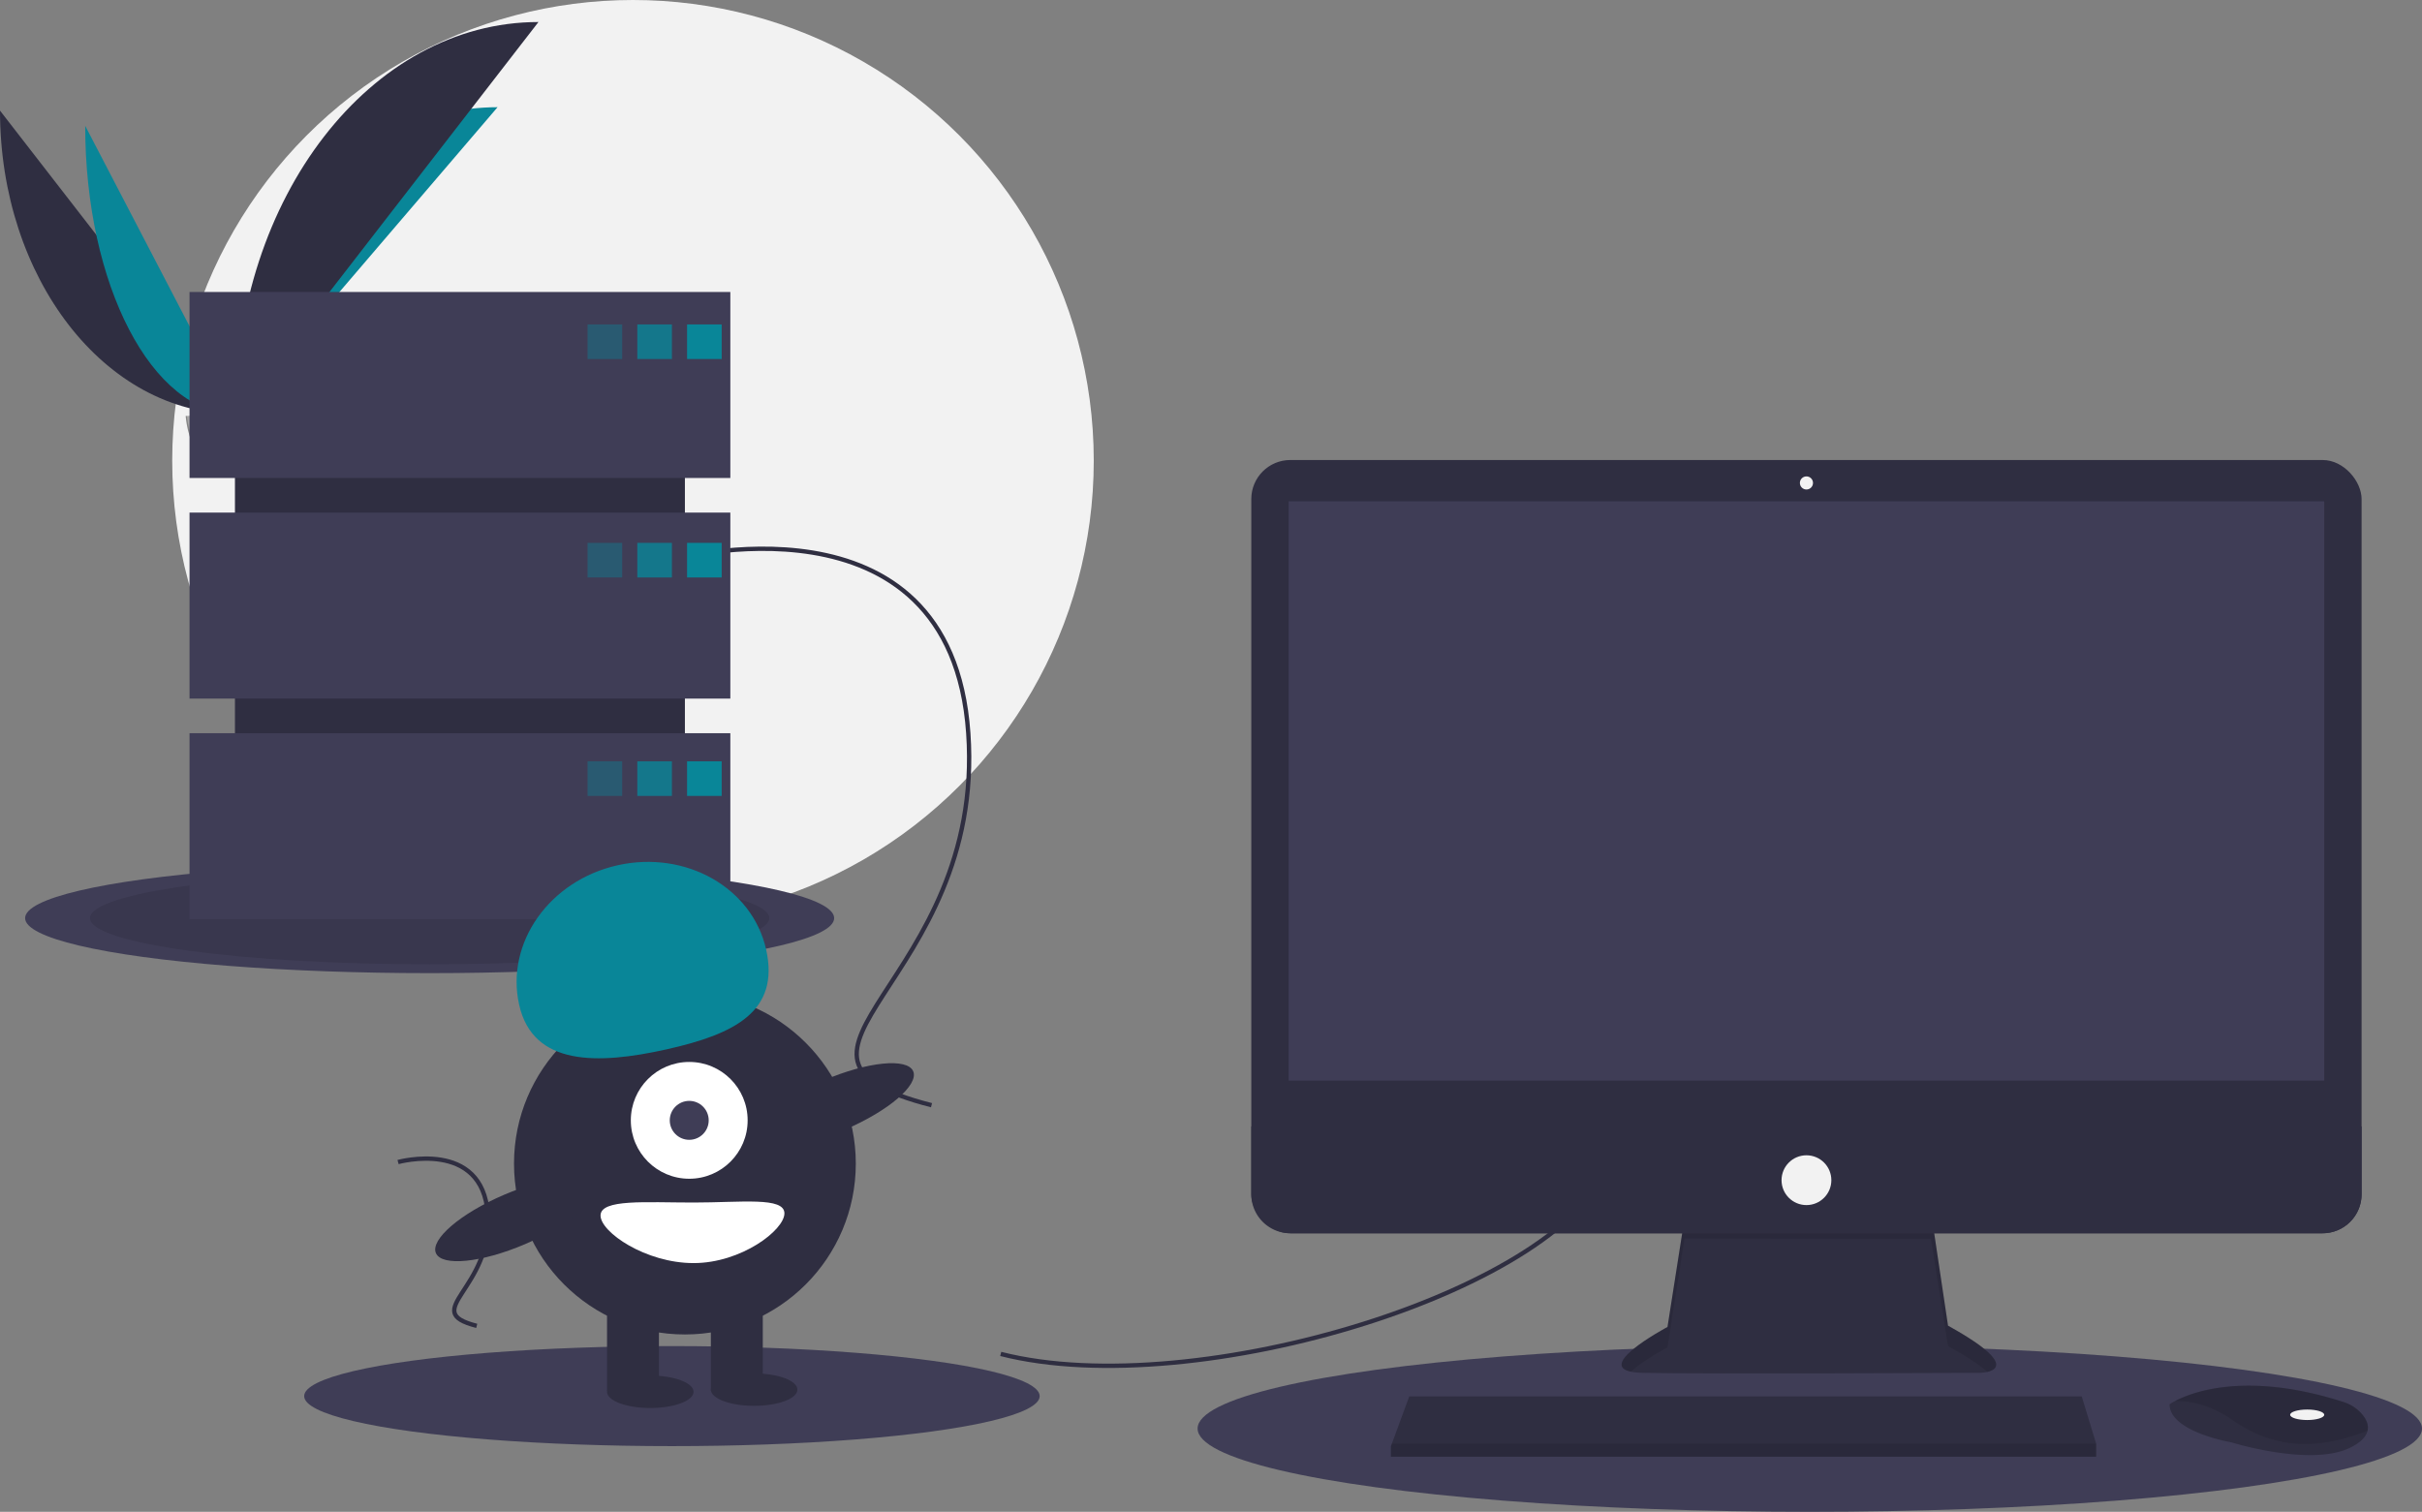 <svg xmlns="http://www.w3.org/2000/svg" width="1119.609" height="699" viewBox="0 0 1119.609 699" xmlns:xlink="http://www.w3.org/1999/xlink" role="img" artist="Katerina Limpitsouni" source="https://undraw.co/"><rect x="0" y="0" width="1119.609" height="699" fill="#808080" stroke="none"/><title>server down</title><circle cx="292.609" cy="213" r="213" fill="#f2f2f2" style="--darkreader-inline-fill: #1f2223;" data-darkreader-inline-fill=""/><path d="M31.391,151.642c0,77.498,48.618,140.208,108.701,140.208" transform="translate(-31.391 -100.5)" fill="#2f2e41" style="--darkreader-inline-fill: #262534;" data-darkreader-inline-fill=""/><path d="M140.092,291.851c0-78.369,54.255-141.784,121.304-141.784" transform="translate(-31.391 -100.5)" fill="#098698" style="--darkreader-inline-fill: currentColor;" data-darkreader-inline-fill=""/><path d="M70.775,158.668c0,73.615,31.003,133.183,69.316,133.183" transform="translate(-31.391 -100.5)" fill="#098698" style="--darkreader-inline-fill: currentColor;" data-darkreader-inline-fill=""/><path d="M140.092,291.851c0-100.138,62.71-181.168,140.208-181.168" transform="translate(-31.391 -100.5)" fill="#2f2e41" style="--darkreader-inline-fill: #262534;" data-darkreader-inline-fill=""/><path d="M117.224,292.839s15.416-.475,20.061-3.783,23.713-7.258,24.866-1.953,23.167,26.388,5.763,26.529-40.439-2.711-45.076-5.535S117.224,292.839,117.224,292.839Z" transform="translate(-31.391 -100.5)" fill="#a8a8a8" style="--darkreader-inline-fill: #b1aaa0;" data-darkreader-inline-fill=""/><path d="M168.224,311.785c-17.404.14-40.439-2.711-45.076-5.535-3.531-2.151-4.938-9.869-5.409-13.43-.326.014-.515.02-.515.02s.976,12.433,5.613,15.257,27.672,5.676,45.076,5.535c5.024-.041,6.759-1.828,6.664-4.475C173.879,310.756,171.963,311.755,168.224,311.785Z" transform="translate(-31.391 -100.5)" opacity="0.2"/><ellipse cx="198.609" cy="424.5" rx="187" ry="25.44" fill="#3f3d56" style="--darkreader-inline-fill: #323145;" data-darkreader-inline-fill=""/><ellipse cx="198.609" cy="424.5" rx="157" ry="21.359" opacity="0.1"/><ellipse cx="836.609" cy="660.5" rx="283" ry="38.5" fill="#3f3d56" style="--darkreader-inline-fill: #323145;" data-darkreader-inline-fill=""/><ellipse cx="310.609" cy="645.5" rx="170" ry="23.127" fill="#3f3d56" style="--darkreader-inline-fill: #323145;" data-darkreader-inline-fill=""/><path d="M494,726.5c90,23,263-30,282-90" transform="translate(-31.391 -100.5)" fill="none" stroke="#2f2e41" stroke-miterlimit="10" stroke-width="2" style="--darkreader-inline-stroke: #c5c0b8;" data-darkreader-inline-stroke=""/><path d="M341,359.5s130-36,138,80-107,149-17,172" transform="translate(-31.391 -100.5)" fill="none" stroke="#2f2e41" stroke-miterlimit="10" stroke-width="2" style="--darkreader-inline-stroke: #c5c0b8;" data-darkreader-inline-stroke=""/><path d="M215.402,637.783s39.072-10.82,41.477,24.044-32.16,44.783-5.109,51.696" transform="translate(-31.391 -100.5)" fill="none" stroke="#2f2e41" stroke-miterlimit="10" stroke-width="2" style="--darkreader-inline-stroke: #c5c0b8;" data-darkreader-inline-stroke=""/><path d="M810.096,663.74,802.218,714.035s-38.782,20.603-11.513,21.209,155.733,0,155.733,0,24.845,0-14.543-21.815l-7.878-52.719Z" transform="translate(-31.391 -100.5)" fill="#2f2e41" style="--darkreader-inline-fill: #262534;" data-darkreader-inline-fill=""/><path d="M785.219,734.698c6.193-5.51,16.999-11.252,16.999-11.252l7.878-50.295,113.922.107,7.878,49.582c9.185,5.087,14.875,8.987,18.204,11.978,5.059-1.154,10.587-5.444-18.204-21.389l-7.878-52.719-113.922,3.03L802.218,714.035S769.63,731.35,785.219,734.698Z" transform="translate(-31.391 -100.5)" opacity="0.1"/><rect x="578.433" y="212.689" width="513.253" height="357.52" rx="18.046" fill="#2f2e41" style="--darkreader-inline-fill: #262534;" data-darkreader-inline-fill=""/><rect x="595.703" y="231.777" width="478.713" height="267.837" fill="#3f3d56" style="--darkreader-inline-fill: #323145;" data-darkreader-inline-fill=""/><circle cx="835.059" cy="223.293" r="3.03" fill="#f2f2f2" style="--darkreader-inline-fill: #e0ddd9;" data-darkreader-inline-fill=""/><path d="M1123.077,621.322V652.663a18.043,18.043,0,0,1-18.046,18.046H627.869A18.043,18.043,0,0,1,609.824,652.663V621.322Z" transform="translate(-31.391 -100.5)" fill="#2f2e41" style="--darkreader-inline-fill: #262534;" data-darkreader-inline-fill=""/><polygon points="968.978 667.466 968.978 673.526 642.968 673.526 642.968 668.678 643.417 667.466 651.452 645.651 962.312 645.651 968.978 667.466" fill="#2f2e41" style="--darkreader-inline-fill: #262534;" data-darkreader-inline-fill=""/><path d="M1125.828,762.034c-.594,2.539-2.836,5.217-7.902,7.75-18.179,9.089-55.143-2.424-55.143-2.424s-28.48-4.848-28.48-17.573a22.725,22.725,0,0,1,2.497-1.485c7.643-4.044,32.984-14.021,77.918.422a18.739,18.739,0,0,1,8.541,5.597C1125.079,756.454,1126.507,759.157,1125.828,762.034Z" transform="translate(-31.391 -100.5)" fill="#2f2e41" style="--darkreader-inline-fill: #c5c0b8;" data-darkreader-inline-fill=""/><path d="M1125.828,762.034c-22.251,8.526-42.084,9.162-62.439-4.975-10.265-7.126-19.591-8.89-26.59-8.756,7.643-4.044,32.984-14.021,77.918.422a18.739,18.739,0,0,1,8.541,5.597C1125.079,756.454,1126.507,759.157,1125.828,762.034Z" transform="translate(-31.391 -100.5)" opacity="0.1"/><ellipse cx="1066.538" cy="654.135" rx="7.878" ry="2.424" fill="#f2f2f2" style="--darkreader-inline-fill: #e0ddd9;" data-darkreader-inline-fill=""/><circle cx="835.059" cy="545.667" r="11.513" fill="#f2f2f2" style="--darkreader-inline-fill: #e0ddd9;" data-darkreader-inline-fill=""/><polygon points="968.978 667.466 968.978 673.526 642.968 673.526 642.968 668.678 643.417 667.466 968.978 667.466" opacity="0.1"/><rect x="108.609" y="159" width="208" height="242" fill="#2f2e41" style="--darkreader-inline-fill: #262534;" data-darkreader-inline-fill=""/><rect x="87.609" y="135" width="250" height="86" fill="#3f3d56" style="--darkreader-inline-fill: #323145;" data-darkreader-inline-fill=""/><rect x="87.609" y="237" width="250" height="86" fill="#3f3d56" style="--darkreader-inline-fill: #323145;" data-darkreader-inline-fill=""/><rect x="87.609" y="339" width="250" height="86" fill="#3f3d56" style="--darkreader-inline-fill: #323145;" data-darkreader-inline-fill=""/><rect x="271.609" y="150" width="16" height="16" fill="#098698" opacity="0.4" style="--darkreader-inline-fill: currentColor;" data-darkreader-inline-fill=""/><rect x="294.609" y="150" width="16" height="16" fill="#098698" opacity="0.8" style="--darkreader-inline-fill: currentColor;" data-darkreader-inline-fill=""/><rect x="317.609" y="150" width="16" height="16" fill="#098698" style="--darkreader-inline-fill: currentColor;" data-darkreader-inline-fill=""/><rect x="271.609" y="251" width="16" height="16" fill="#098698" opacity="0.4" style="--darkreader-inline-fill: currentColor;" data-darkreader-inline-fill=""/><rect x="294.609" y="251" width="16" height="16" fill="#098698" opacity="0.8" style="--darkreader-inline-fill: currentColor;" data-darkreader-inline-fill=""/><rect x="317.609" y="251" width="16" height="16" fill="#098698" style="--darkreader-inline-fill: currentColor;" data-darkreader-inline-fill=""/><rect x="271.609" y="352" width="16" height="16" fill="#098698" opacity="0.4" style="--darkreader-inline-fill: currentColor;" data-darkreader-inline-fill=""/><rect x="294.609" y="352" width="16" height="16" fill="#098698" opacity="0.8" style="--darkreader-inline-fill: currentColor;" data-darkreader-inline-fill=""/><rect x="317.609" y="352" width="16" height="16" fill="#098698" style="--darkreader-inline-fill: currentColor;" data-darkreader-inline-fill=""/><circle cx="316.609" cy="538" r="79" fill="#2f2e41" style="--darkreader-inline-fill: #262534;" data-darkreader-inline-fill=""/><rect x="280.609" y="600" width="24" height="43" fill="#2f2e41" style="--darkreader-inline-fill: #c5c0b8;" data-darkreader-inline-fill=""/><rect x="328.609" y="600" width="24" height="43" fill="#2f2e41" style="--darkreader-inline-fill: #c5c0b8;" data-darkreader-inline-fill=""/><ellipse cx="300.609" cy="643.5" rx="20" ry="7.5" fill="#2f2e41" style="--darkreader-inline-fill: #c5c0b8;" data-darkreader-inline-fill=""/><ellipse cx="348.609" cy="642.5" rx="20" ry="7.5" fill="#2f2e41" style="--darkreader-inline-fill: #c5c0b8;" data-darkreader-inline-fill=""/><circle cx="318.609" cy="518" r="27" fill="#fff" style="--darkreader-inline-fill: #e8e6e3;" data-darkreader-inline-fill=""/><circle cx="318.609" cy="518" r="9" fill="#3f3d56" style="--darkreader-inline-fill: #bab4ab;" data-darkreader-inline-fill=""/><path d="M271.367,565.032c-6.379-28.568,14.012-57.434,45.544-64.475s62.265,10.41,68.644,38.978-14.519,39.104-46.051,46.145S277.746,593.6,271.367,565.032Z" transform="translate(-31.391 -100.5)" fill="#098698" style="--darkreader-inline-fill: currentColor;" data-darkreader-inline-fill=""/><ellipse cx="417.215" cy="611.344" rx="39.5" ry="12.4" transform="translate(-238.287 112.98) rotate(-23.171)" fill="#2f2e41" style="--darkreader-inline-fill: #c5c0b8;" data-darkreader-inline-fill=""/><ellipse cx="269.215" cy="664.344" rx="39.5" ry="12.4" transform="translate(-271.08 59.021) rotate(-23.171)" fill="#2f2e41" style="--darkreader-inline-fill: #c5c0b8;" data-darkreader-inline-fill=""/><path d="M394,661.5c0,7.732-19.909,23-42,23s-43-14.268-43-22,20.909-6,43-6S394,653.768,394,661.5Z" transform="translate(-31.391 -100.5)" fill="#fff" style="--darkreader-inline-fill: #e8e6e3;" data-darkreader-inline-fill=""/></svg>